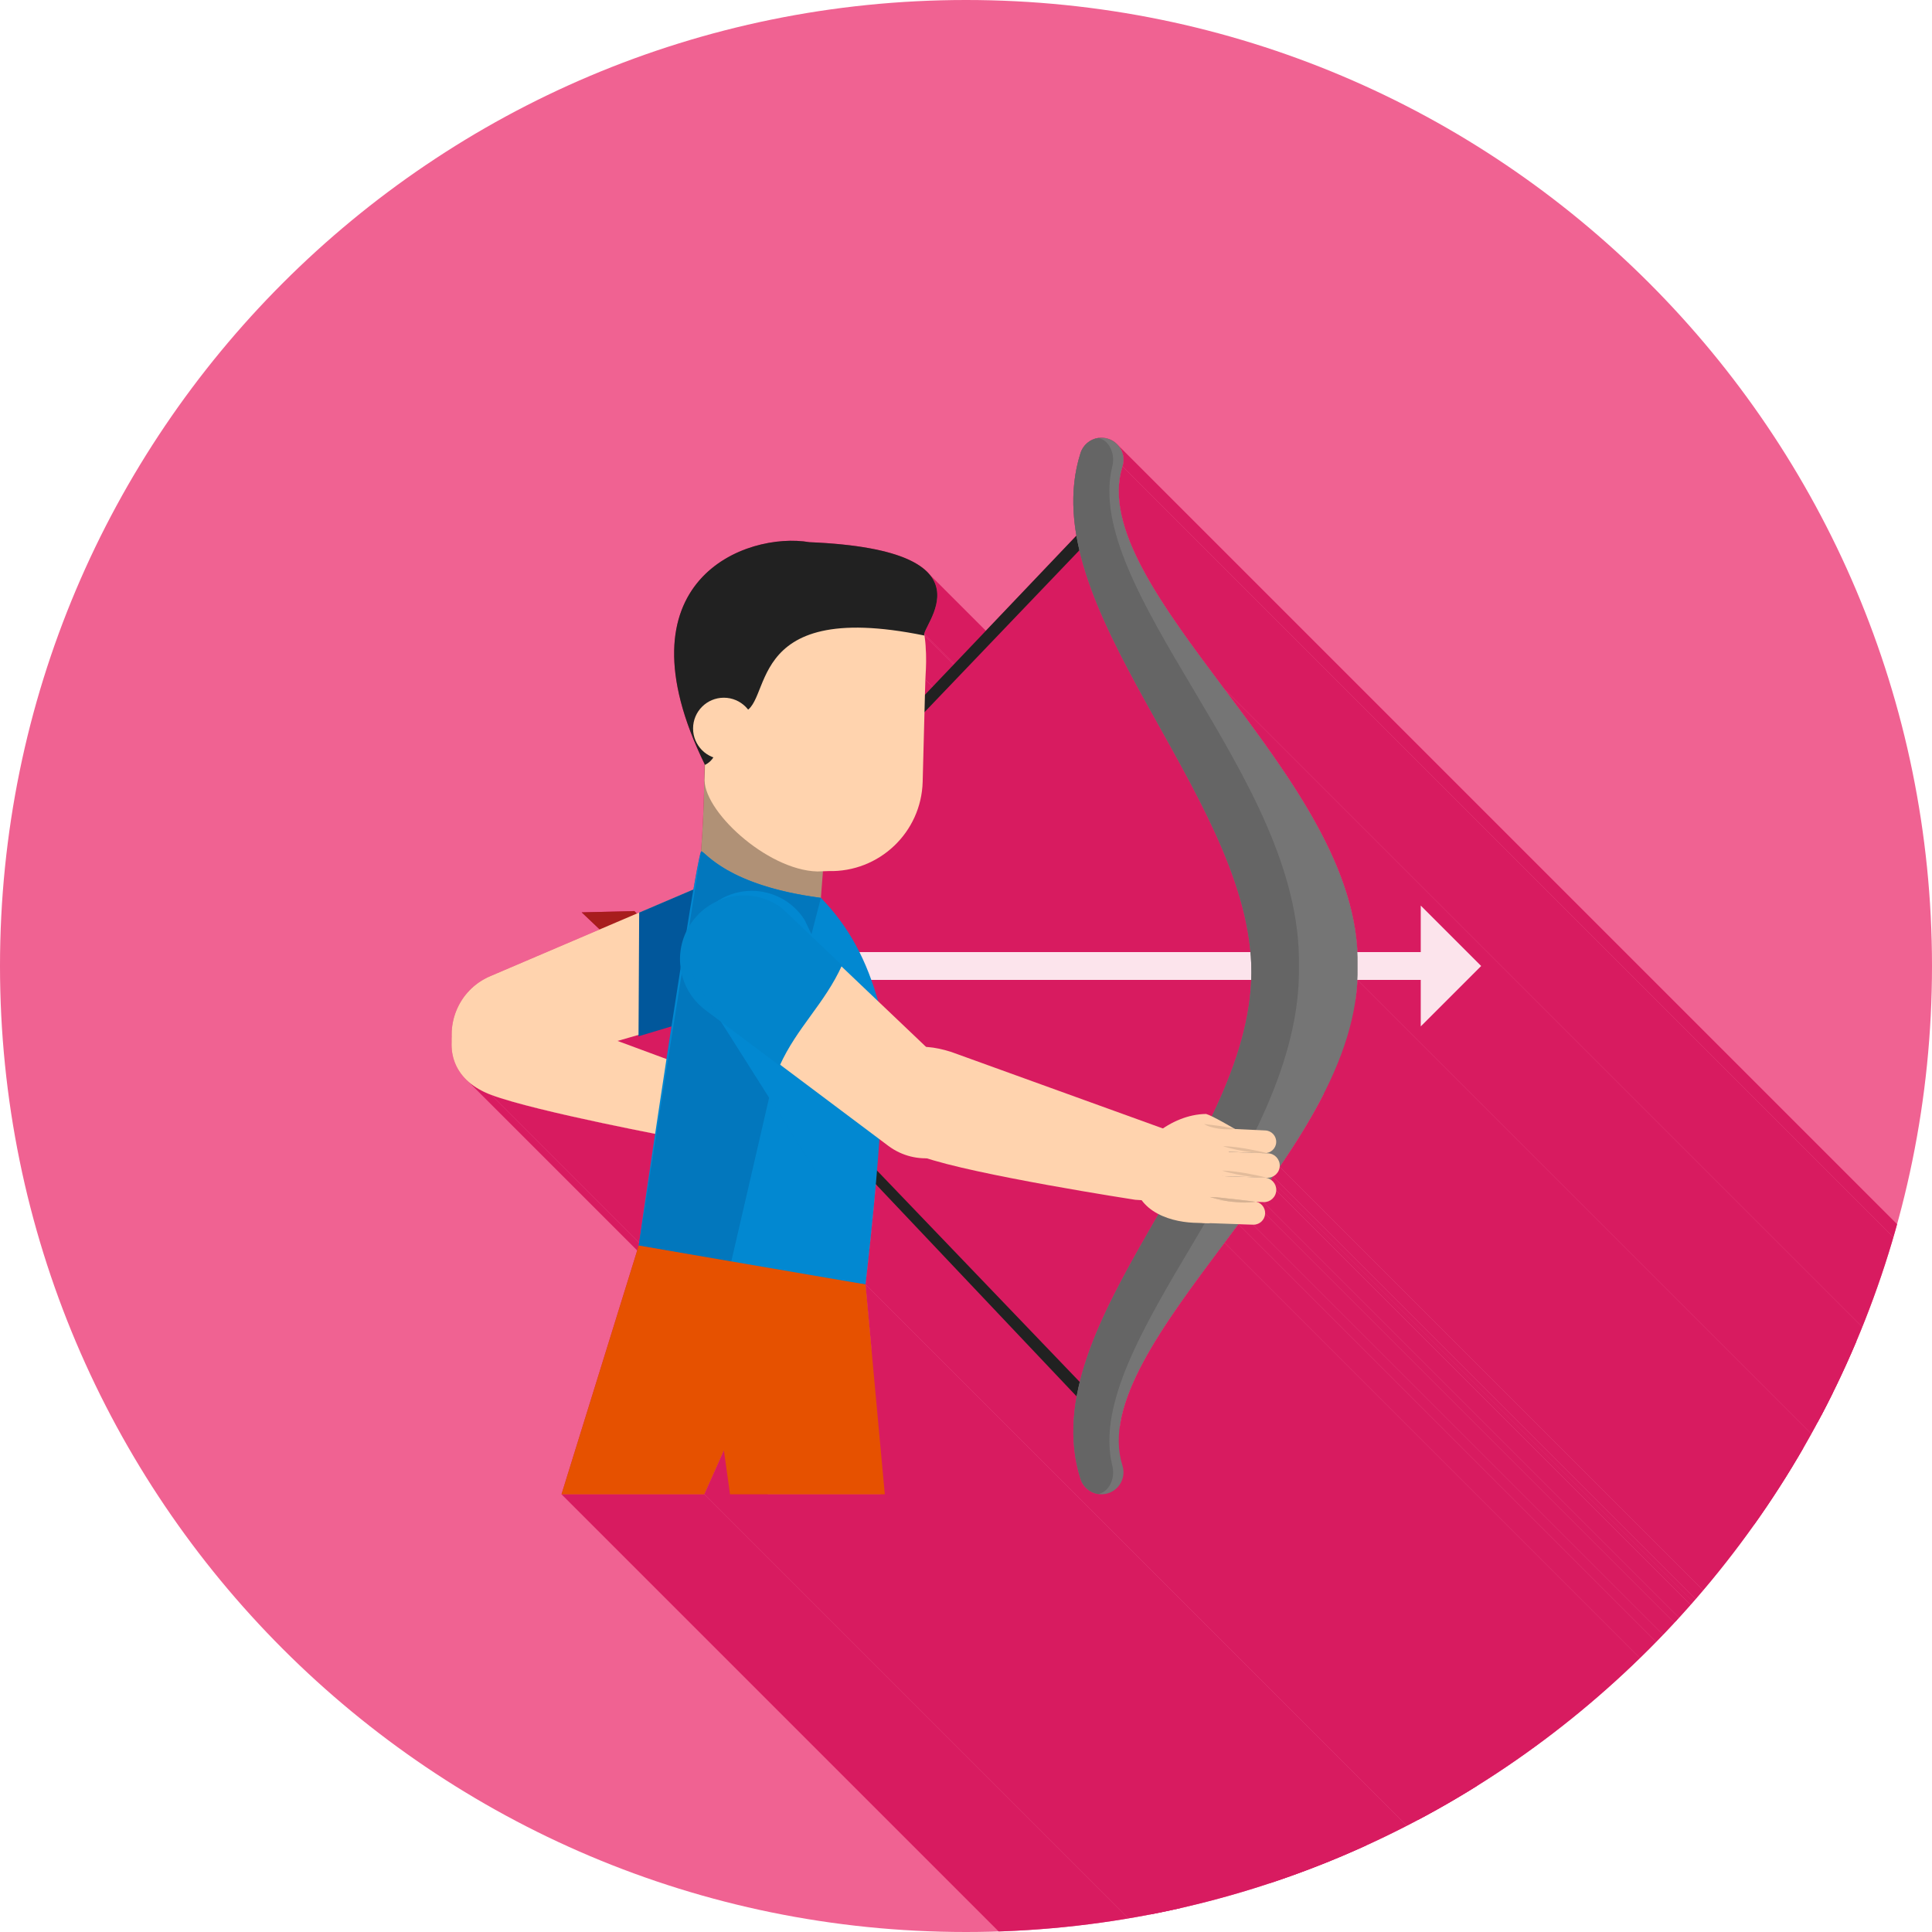 <?xml version="1.0" encoding="UTF-8"?>
<!DOCTYPE svg PUBLIC "-//W3C//DTD SVG 1.1//EN" "http://www.w3.org/Graphics/SVG/1.1/DTD/svg11.dtd">
<!-- Creator: CorelDRAW -->
<svg xmlns="http://www.w3.org/2000/svg" xml:space="preserve" width="2048px" height="2048px" style="shape-rendering:geometricPrecision; text-rendering:geometricPrecision; image-rendering:optimizeQuality; fill-rule:evenodd; clip-rule:evenodd"
viewBox="0 0 2048 2048"
 xmlns:xlink="http://www.w3.org/1999/xlink">
 <defs>
  <style type="text/css">
   <![CDATA[
    .fil2 {fill:none}
    .fil24 {fill:#005187}
    .fil23 {fill:#00558E}
    .fil12 {fill:#01579B}
    .fil21 {fill:#0277BD}
    .fil22 {fill:#0284CB}
    .fil19 {fill:#0288D1}
    .fil3 {fill:#212121}
    .fil8 {fill:#B09176}
    .fil26 {fill:#B5D7D9}
    .fil11 {fill:#BF9E83}
    .fil10 {fill:#BFE3E6}
    .fil13 {fill:#C3E8EA}
    .fil28 {fill:#CCA98B}
    .fil25 {fill:#D7B293}
    .fil1 {fill:#D81B60}
    .fil17 {fill:#DCB696}
    .fil15 {fill:#E3BC9B}
    .fil27 {fill:#E5BD9C}
    .fil29 {fill:#E65100}
    .fil20 {fill:#EAC2A0}
    .fil0 {fill:#F06292}
    .fil16 {fill:#F7CCA9}
    .fil18 {fill:#F7D5B8}
    .fil9 {fill:#FFD3AE}
    .fil14 {fill:#FFDCBE}
    .fil7 {fill:#656565;fill-rule:nonzero}
    .fil6 {fill:#757575;fill-rule:nonzero}
    .fil5 {fill:#A81D1D;fill-rule:nonzero}
    .fil4 {fill:#FCE4EC;fill-rule:nonzero}
   ]]>
  </style>
   <clipPath id="id0">
    <path d="M1024 0c565.539,0 1024,458.461 1024,1024 0,565.539 -458.461,1024 -1024,1024 -565.539,0 -1024,-458.461 -1024,-1024 0,-565.539 458.461,-1024 1024,-1024z"/>
   </clipPath>
 </defs>
 <g id="Layer_x0020_1">
  <path class="fil0" d="M1024 0c565.539,0 1024,458.461 1024,1024 0,565.539 -458.461,1024 -1024,1024 -565.539,0 -1024,-458.461 -1024,-1024 0,-565.539 458.461,-1024 1024,-1024z"/>
  <g style="clip-path:url(#id0)">
   <g id="_478230544">
    <g>
     <polygon id="_3872038481" class="fil1" points="743.043,903.015 1878.92,2038.9 1878.93,2038.89 1878.93,2038.88 1878.93,2038.88 1878.93,2038.87 1878.94,2038.86 1878.94,2038.86 1878.94,2038.85 1878.94,2038.84 743.058,902.962 743.057,902.969 743.057,902.975 743.056,902.982 743.053,902.988 743.052,902.995 743.05,903.002 743.046,903.008 "/>
     <polygon id="_387192328" class="fil1" points="1298.05,730.687 2433.93,1866.57 2440.17,1874.9 2446.41,1883.25 2452.64,1891.64 2458.86,1900.04 2465.05,1908.48 2471.19,1916.94 2477.28,1925.43 2483.3,1933.94 2489.24,1942.48 2495.09,1951.04 2500.84,1959.63 2506.46,1968.24 2511.96,1976.87 2517.31,1985.53 2522.5,1994.21 2527.53,2002.92 2532.38,2011.65 2537.03,2020.4 2541.48,2029.17 2545.71,2037.97 2549.7,2046.78 2553.46,2055.62 2556.95,2064.48 2560.18,2073.36 2563.13,2082.26 2565.78,2091.19 2568.12,2100.13 2570.15,2109.09 2571.84,2118.07 2573.19,2127.07 2574.19,2136.09 2574.81,2145.13 1438.93,1009.25 1438.3,1000.21 1437.31,991.191 1435.96,982.19 1434.27,973.208 1432.24,964.246 1429.9,955.303 1427.25,946.381 1424.3,937.479 1421.07,928.599 1417.58,919.738 1413.82,910.9 1409.83,902.083 1405.6,893.287 1401.15,884.514 1396.5,875.763 1391.65,867.035 1386.62,858.33 1381.43,849.648 1376.08,840.989 1370.58,832.354 1364.95,823.743 1359.21,815.156 1353.36,806.594 1347.42,798.057 1341.4,789.545 1335.31,781.059 1329.16,772.597 1322.98,764.162 1316.76,755.754 1310.53,747.371 1304.29,739.015 "/>
     <polygon id="_387192976" class="fil1" points="1570.1,1023.99 2705.98,2159.88 2696.4,2169.45 1560.52,1033.57 "/>
     <polygon id="_387185536" class="fil1" points="1506.05,1038.74 2641.93,2174.62 2574.81,2174.62 1438.93,1038.74 "/>
     <polygon id="_387189184" class="fil1" points="1560.52,1033.57 2696.4,2169.45 2641.93,2223.92 1506.05,1088.03 "/>
     <polygon id="_387205312" class="fil1" points="985.451,609.044 2121.33,1744.93 2124.2,1748.84 2126.37,1752.81 2127.92,1756.83 2128.89,1760.87 2129.35,1764.9 2129.36,1768.9 2128.98,1772.85 2128.26,1776.73 2127.27,1780.51 2126.08,1784.17 2124.72,1787.68 2123.28,1791.02 2121.8,1794.18 2120.35,1797.11 2118.99,1799.81 2117.78,1802.25 2116.77,1804.41 2116.03,1806.26 2115.61,1807.77 979.733,671.889 980.147,670.374 980.889,668.527 981.896,666.373 983.11,663.932 984.473,661.232 985.922,658.294 987.399,655.14 988.843,651.795 990.194,648.283 991.393,644.626 992.381,640.847 993.096,636.97 993.479,633.018 993.47,629.015 993.009,624.984 992.037,620.949 990.493,616.93 988.318,612.955 "/>
     <polygon id="_387199720" class="fil1" points="1356.52,1236.81 2492.4,2372.69 2492.12,2374.36 2491.64,2375.95 2490.97,2377.44 2490.12,2378.83 2489.11,2380.09 2487.96,2381.21 2486.68,2382.18 2485.28,2382.99 1349.4,1247.11 1350.8,1246.3 1352.08,1245.33 1353.23,1244.2 1354.24,1242.94 1355.09,1241.56 1355.76,1240.07 1356.24,1238.48 "/>
     <polygon id="_387201832" class="fil1" points="1349.4,1247.11 2485.28,2382.99 2484.99,2383.41 2484.69,2383.83 2484.4,2384.25 2484.11,2384.67 2483.81,2385.09 2483.52,2385.51 2483.22,2385.93 2482.93,2386.35 1347.05,1250.47 1347.34,1250.05 1347.64,1249.63 1347.93,1249.21 1348.23,1248.79 1348.52,1248.37 1348.81,1247.95 1349.11,1247.53 "/>
     <polygon id="_387203536" class="fil1" points="1349.54,1252.62 2485.42,2388.5 2486.44,2389.79 2487.29,2391.21 2487.96,2392.73 2488.43,2394.35 2488.69,2396.04 2488.72,2397.79 1352.84,1261.91 1352.81,1260.16 1352.55,1258.46 1352.08,1256.85 1351.41,1255.33 1350.56,1253.91 "/>
     <polygon id="_387208144" class="fil1" points="1352.84,1261.91 2488.72,2397.79 2488.59,2399.11 2488.33,2400.39 2487.96,2401.61 2487.46,2402.78 2486.86,2403.88 2486.16,2404.92 2485.37,2405.88 2484.49,2406.76 2483.53,2407.55 2482.5,2408.25 2481.4,2408.84 2480.24,2409.33 2479.03,2409.71 2477.77,2409.97 2476.48,2410.11 2475.15,2410.11 1339.27,1274.22 1340.6,1274.22 1341.89,1274.09 1343.15,1273.83 1344.36,1273.45 1345.52,1272.96 1346.62,1272.36 1347.65,1271.67 1348.61,1270.88 1349.49,1270 1350.28,1269.04 1350.98,1268 1351.58,1266.9 1352.08,1265.73 1352.45,1264.5 1352.71,1263.23 "/>
     <polygon id="_387197776" class="fil1" points="1339.27,1274.22 2475.15,2410.11 2467.91,2409.85 1332.03,1273.97 "/>
     <polygon id="_387198232" class="fil1" points="1337.35,1277.03 2473.24,2412.91 2474.58,2414.46 2475.65,2416.2 2476.42,2418.12 2476.86,2420.18 2476.94,2422.34 1341.06,1286.46 1340.98,1284.3 1340.54,1282.24 1339.77,1280.32 1338.69,1278.57 "/>
     <polygon id="_387189520" class="fil1" points="1341.06,1286.46 2476.94,2422.34 2476.58,2424.81 2475.74,2427.09 2474.51,2429.13 2472.91,2430.88 2471.02,2432.3 2468.87,2433.33 2466.52,2433.94 2464.02,2434.07 1328.14,1298.19 1330.64,1298.06 1332.99,1297.45 1335.14,1296.42 1337.03,1295 1338.63,1293.25 1339.86,1291.21 1340.69,1288.93 "/>
     <polygon id="_387186640" class="fil1" points="1328.14,1298.19 2464.02,2434.07 2448.62,2433.53 1312.74,1297.65 "/>
     <polygon id="_387195592" class="fil1" points="1312.74,1297.65 2448.62,2433.53 2447.7,2434.77 2446.78,2436 2445.87,2437.23 2444.95,2438.46 2444.03,2439.69 2443.11,2440.92 2442.19,2442.15 2441.27,2443.38 2440.36,2444.61 2439.44,2445.83 2438.52,2447.06 2437.6,2448.29 2436.68,2449.51 2435.77,2450.74 2434.85,2451.96 2433.93,2453.19 1298.05,1317.31 1298.97,1316.08 1299.89,1314.86 1300.8,1313.63 1301.72,1312.41 1302.64,1311.18 1303.56,1309.95 1304.47,1308.73 1305.39,1307.5 1306.31,1306.27 1307.23,1305.04 1308.15,1303.81 1309.07,1302.58 1309.98,1301.35 1310.9,1300.12 1311.82,1298.88 "/>
     <polygon id="_387203368" class="fil1" points="928.423,1255.39 2064.3,2391.27 2063.84,2396.38 2063.38,2401.44 2062.92,2406.43 2062.45,2411.35 2061.99,2416.2 2061.52,2420.96 2061.06,2425.64 2060.61,2430.23 2060.15,2434.72 2059.71,2439.1 2059.27,2443.37 2058.84,2447.53 2058.41,2451.56 2058,2455.47 2057.59,2459.24 2057.2,2462.88 2056.82,2466.37 2056.46,2469.71 2056.1,2472.89 2055.77,2475.92 2055.45,2478.77 2055.15,2481.45 2054.87,2483.95 2054.61,2486.27 2054.37,2488.39 2054.15,2490.32 2053.95,2492.05 2053.78,2493.57 2053.63,2494.87 2053.51,2495.95 2053.42,2496.81 2053.35,2497.44 917.469,1361.55 917.535,1360.93 917.629,1360.07 917.75,1358.99 917.898,1357.68 918.069,1356.17 918.265,1354.44 918.485,1352.51 918.726,1350.39 918.987,1348.07 919.269,1345.57 919.569,1342.89 919.888,1340.03 920.224,1337.01 920.574,1333.83 920.939,1330.49 921.32,1327 921.712,1323.36 922.116,1319.59 922.53,1315.68 922.954,1311.64 923.387,1307.49 923.827,1303.22 924.274,1298.83 924.726,1294.35 925.183,1289.76 925.644,1285.08 926.107,1280.32 926.571,1275.47 927.036,1270.55 927.5,1265.56 927.963,1260.5 "/>
     <polygon id="_387205360" class="fil1" points="1189.86,1553.65 2325.75,2689.53 2326.35,2691.84 2326.71,2694.16 2326.83,2696.46 2326.73,2698.74 2326.41,2700.98 2325.87,2703.16 2325.13,2705.28 2324.19,2707.31 2323.07,2709.25 2321.76,2711.07 2320.28,2712.76 2318.63,2714.31 2316.82,2715.7 2314.86,2716.92 2312.76,2717.96 2310.52,2718.79 1174.64,1582.91 1176.88,1582.07 1178.98,1581.04 1180.94,1579.82 1182.75,1578.43 1184.4,1576.88 1185.88,1575.18 1187.19,1573.36 1188.31,1571.43 1189.25,1569.4 1189.99,1567.28 1190.52,1565.1 1190.85,1562.86 1190.95,1560.58 1190.83,1558.27 1190.47,1555.96 "/>
     <polygon id="_387192400" class="fil1" points="1174.64,1582.91 2310.52,2718.79 2309.21,2719.16 2307.89,2719.46 2306.57,2719.67 2305.26,2719.81 2303.95,2719.87 2302.64,2719.86 2301.35,2719.77 2300.06,2719.62 1164.18,1583.74 1165.46,1583.89 1166.76,1583.98 1168.06,1583.99 1169.38,1583.93 1170.69,1583.79 1172.01,1583.57 1173.33,1583.28 "/>
     <polygon id="_387196072" class="fil1" points="1164.18,1583.74 2300.06,2719.62 2298.48,2719.32 2296.92,2718.92 2295.4,2718.42 2293.92,2717.81 2292.48,2717.1 2291.1,2716.29 2289.77,2715.4 2288.5,2714.41 2287.31,2713.33 1151.43,1577.45 1152.62,1578.52 1153.89,1579.51 1155.21,1580.41 1156.6,1581.22 1158.04,1581.92 1159.52,1582.53 1161.04,1583.04 1162.6,1583.44 "/>
     <polygon id="_387215080" class="fil1" points="672.46,965.767 1808.34,2101.65 1810.99,2104.29 675.104,968.411 "/>
     <polygon id="_387196312" class="fil1" points="694.48,1201.9 1830.36,2337.78 1826,2336.92 1821.38,2336.01 1816.51,2335.04 1811.42,2334.02 1806.13,2332.95 1800.65,2331.83 1795,2330.68 1789.21,2329.48 1783.29,2328.25 1777.26,2326.98 1771.14,2325.68 1764.95,2324.36 1758.72,2323.01 1752.45,2321.63 1746.17,2320.24 1739.9,2318.83 1733.66,2317.41 1727.46,2315.98 1721.33,2314.53 1715.29,2313.09 1709.35,2311.64 1703.53,2310.2 1697.86,2308.76 1692.36,2307.32 1687.03,2305.9 1681.91,2304.49 1677.01,2303.09 1672.35,2301.72 1667.95,2300.36 1663.82,2299.03 1660,2297.73 1656.5,2296.46 520.616,1160.57 524.12,1161.85 527.944,1163.15 532.065,1164.48 536.465,1165.83 541.127,1167.21 546.029,1168.61 551.151,1170.02 556.476,1171.44 561.983,1172.87 567.654,1174.32 573.468,1175.76 579.407,1177.21 585.45,1178.65 591.58,1180.09 597.776,1181.53 604.019,1182.95 610.289,1184.36 616.568,1185.75 622.835,1187.12 629.072,1188.47 635.259,1189.8 641.377,1191.1 647.405,1192.37 653.326,1193.6 659.119,1194.8 664.766,1195.95 670.248,1197.07 675.543,1198.14 680.633,1199.16 685.498,1200.12 690.121,1201.04 "/>
     <polygon id="_387209008" class="fil1" points="767.332,1537.33 1903.21,2673.22 1882.41,2719.88 746.525,1584 "/>
     <polygon id="_387190624" class="fil1" points="520.616,1160.57 1656.5,2296.46 1653.6,2295.31 1650.81,2294.11 1648.13,2292.85 1645.56,2291.53 1643.1,2290.16 1640.75,2288.73 1638.5,2287.25 1636.36,2285.72 1634.33,2284.14 1632.4,2282.5 496.518,1146.62 498.448,1148.25 500.482,1149.84 502.621,1151.37 504.867,1152.85 507.219,1154.28 509.68,1155.65 512.249,1156.97 514.928,1158.23 517.717,1159.43 "/>
     <polygon id="_387190984" class="fil1" points="746.525,1584 1882.41,2719.88 1731.1,2719.88 595.222,1584 "/>
     <polygon id="_387199432" class="fil1" points="917.469,1361.55 2053.35,2497.44 2073.81,2719.88 937.933,1584 "/>
     <polygon id="_387200344" class="fil1" points="937.933,1584 2073.81,2719.88 1909.75,2719.88 773.869,1584 "/>
     <polygon id="_387194968" class="fil1" points="1298.05,1317.31 2433.93,2453.19 2427.74,2461.47 2421.58,2469.71 2415.48,2477.92 2409.44,2486.1 2403.48,2494.23 2397.61,2502.32 2391.85,2510.37 2386.22,2518.37 2380.73,2526.32 2375.39,2534.22 2370.21,2542.06 2365.22,2549.84 2360.42,2557.57 2355.83,2565.23 2351.47,2572.82 2347.34,2580.35 2343.48,2587.81 2339.87,2595.2 2336.56,2602.51 2333.54,2609.74 2330.83,2616.89 2328.44,2623.96 2326.4,2630.94 2324.71,2637.84 2323.4,2644.64 2322.46,2651.36 2321.93,2657.97 2321.81,2664.49 2322.12,2670.91 2322.86,2677.22 2324.07,2683.43 2325.75,2689.53 1189.86,1553.65 1188.19,1547.55 1186.98,1541.34 1186.24,1535.03 1185.93,1528.61 1186.05,1522.09 1186.58,1515.47 1187.52,1508.76 1188.83,1501.96 1190.52,1495.06 1192.56,1488.08 1194.94,1481.01 1197.65,1473.86 1200.67,1466.62 1203.99,1459.31 1207.59,1451.93 1211.46,1444.47 1215.59,1436.94 1219.95,1429.35 1224.54,1421.68 1229.33,1413.96 1234.33,1406.18 1239.5,1398.33 1244.85,1390.44 1250.34,1382.49 1255.97,1374.49 1261.73,1366.44 1267.6,1358.35 1273.56,1350.21 1279.6,1342.04 1285.7,1333.83 1291.86,1325.58 "/>
     <polygon id="_387193528" class="fil1" points="979.733,671.889 2115.61,1807.77 2115.65,1808 2115.69,1808.23 2115.72,1808.45 2115.76,1808.68 2115.79,1808.91 2115.83,1809.14 2115.86,1809.37 2115.89,1809.6 980.013,673.72 979.98,673.489 979.946,673.258 979.912,673.028 979.876,672.799 979.842,672.571 979.805,672.343 979.77,672.116 "/>
     <polygon id="_387185224" class="fil1" points="980.013,673.72 2115.89,1809.6 2116.06,1810.78 2116.22,1811.96 2116.37,1813.17 2116.51,1814.4 2116.64,1815.64 2116.76,1816.9 2116.88,1818.18 2116.98,1819.47 2117.08,1820.79 2117.17,1822.12 2117.25,1823.47 2117.32,1824.84 2117.38,1826.23 2117.43,1827.63 2117.47,1829.06 2117.51,1830.5 2117.53,1831.97 2117.55,1833.45 2117.55,1834.95 2117.55,1836.48 2117.54,1838.02 2117.52,1839.58 2117.48,1841.16 2117.44,1842.76 2117.39,1844.38 2117.33,1846.03 2117.26,1847.69 2117.18,1849.37 2117.09,1851.08 2117,1852.8 2116.89,1854.55 2116.77,1856.31 980.886,720.432 981.005,718.665 981.114,716.919 981.213,715.195 981.302,713.49 981.381,711.807 981.451,710.145 981.511,708.503 981.562,706.881 981.603,705.279 981.634,703.698 981.656,702.136 981.668,700.594 981.672,699.071 981.666,697.569 981.649,696.086 981.624,694.622 981.591,693.178 981.548,691.752 981.496,690.345 981.434,688.956 981.365,687.588 981.285,686.236 981.197,684.904 981.1,683.591 980.995,682.294 980.88,681.016 980.757,679.757 980.625,678.514 980.486,677.289 980.337,676.082 980.179,674.893 "/>
     <polygon id="_387202528" class="fil1" points="980.886,720.432 2116.77,1856.31 2116.35,1872.37 980.468,736.49 "/>
     <polygon id="_387185896" class="fil1" points="1438.93,1038.74 2574.81,2174.62 2574.41,2180.97 2573.83,2187.31 2573.07,2193.63 2572.13,2199.95 2571.02,2206.26 2569.75,2212.56 2568.31,2218.85 2566.72,2225.13 2564.97,2231.41 2563.07,2237.67 2561.03,2243.92 2558.85,2250.16 2556.53,2256.39 2554.08,2262.61 2551.5,2268.82 2548.8,2275.02 2545.98,2281.21 2543.05,2287.38 2540,2293.55 2536.85,2299.71 2533.6,2305.85 2530.25,2311.98 2526.81,2318.11 2523.28,2324.22 2519.67,2330.32 2515.98,2336.41 2512.21,2342.48 2508.37,2348.55 2504.47,2354.6 2500.5,2360.64 2496.48,2366.67 2492.4,2372.69 1356.52,1236.81 1360.59,1230.79 1364.62,1224.76 1368.59,1218.72 1372.49,1212.66 1376.33,1206.6 1380.1,1200.52 1383.79,1194.43 1387.4,1188.34 1390.93,1182.22 1394.37,1176.1 1397.72,1169.97 1400.97,1163.82 1404.12,1157.67 1407.17,1151.5 1410.1,1145.32 1412.92,1139.14 1415.62,1132.94 1418.2,1126.73 1420.65,1120.51 1422.97,1114.28 1425.15,1108.04 1427.19,1101.79 1429.09,1095.52 1430.84,1089.25 1432.43,1082.97 1433.87,1076.68 1435.14,1070.38 1436.25,1064.07 1437.19,1057.75 1437.95,1051.42 1438.53,1045.09 "/>
     <polygon id="_387203272" class="fil1" points="1184.4,471.116 2320.28,1607 2321.76,1608.69 2323.07,1610.51 2324.19,1612.44 2325.13,1614.48 2325.87,1616.59 2326.41,1618.78 2326.73,1621.02 2326.83,1623.3 2326.71,1625.6 2326.35,1627.92 2325.75,1630.23 1189.86,494.344 1190.47,492.033 1190.83,489.72 1190.95,487.415 1190.85,485.136 1190.52,482.896 1189.99,480.711 1189.25,478.595 1188.31,476.562 1187.19,474.629 1185.88,472.809 "/>
     <polygon id="_387205672" class="fil1" points="1189.86,494.344 2325.75,1630.23 2324.07,1636.33 2322.86,1642.54 2322.12,1648.85 2321.81,1655.27 2321.93,1661.79 2322.46,1668.4 2323.4,1675.11 2324.71,1681.92 2326.4,1688.81 2328.44,1695.8 2330.83,1702.87 2333.54,1710.02 2336.56,1717.25 2339.87,1724.56 2343.48,1731.95 2347.34,1739.4 2351.47,1746.93 2355.83,1754.53 2360.42,1762.19 2365.22,1769.92 2370.21,1777.7 2375.39,1785.54 2380.73,1793.44 2386.22,1801.39 2391.85,1809.39 2397.61,1817.43 2403.48,1825.53 2409.44,1833.66 2415.48,1841.83 2421.58,1850.05 2427.74,1858.29 2433.93,1866.57 1298.05,730.687 1291.86,722.409 1285.7,714.164 1279.6,705.951 1273.56,697.778 1267.6,689.644 1261.73,681.552 1255.97,673.505 1250.34,665.506 1244.85,657.557 1239.5,649.66 1234.33,641.817 1229.33,634.034 1224.54,626.31 1219.95,618.648 1215.59,611.052 1211.46,603.523 1207.59,596.065 1203.99,588.68 1200.67,581.369 1197.65,574.137 1194.94,566.984 1192.56,559.915 1190.52,552.932 1188.83,546.036 1187.52,539.232 1186.58,532.519 1186.05,525.903 1185.93,519.384 1186.24,512.967 1186.98,506.653 1188.19,500.444 "/>
    </g>
    <path id="_478223224" class="fil1" d="M743.043 903.015c0.012,-0.018 0.013,-0.035 0.015,-0.053 -0.006,0.017 -0.011,0.035 -0.015,0.053zm555.011 -172.328c66.384,88.693 136.252,182.047 140.873,278.563l67.127 0 0 -49.296 54.467 54.463 9.576 9.576 -9.576 9.576 -54.467 54.463 0 -49.296 -67.126 0c-3.243,67.754 -38.639,133.949 -82.412,198.067 -0.454,4.558 -3.246,8.376 -7.117,10.306 -0.781,1.119 -1.564,2.237 -2.349,3.354 3.683,2.441 6.024,6.704 5.792,11.441 -0.343,7.148 -6.42,12.664 -13.571,12.318l-7.244 -0.257c5.445,1.502 9.324,6.617 9.037,12.492 -0.327,6.802 -6.116,12.057 -12.921,11.728l-15.404 -0.537c-4.896,6.576 -9.8,13.128 -14.685,19.655 -66.213,88.463 -128.633,171.86 -108.189,236.343 3.875,12.282 -2.94,25.382 -15.222,29.257 -3.497,1.104 -7.062,1.341 -10.46,0.83 -8.535,-1.28 -16.026,-7.267 -18.797,-16.051 -9.044,-28.527 -9.507,-57.693 -4.091,-87.397l-212.871 -224.901c-4.889,54.834 -10.403,100.737 -10.954,106.167l20.464 222.445 -164.064 0 -6.537 -46.667 -20.808 46.667 -151.303 0 81.855 -263.677c2.306,-16.654 9.046,-62.693 17.404,-118.427 -45.028,-8.83 -138.248,-27.925 -173.864,-41.323 -31.525,-11.854 -43.975,-34.215 -41.672,-59.241 -1.956,-27.549 13.349,-54.525 39.992,-66.223 0.224,-0.1 0.449,-0.197 0.676,-0.294l116.074 -49.571 -19.09 -18.112 55.864 -1.365 2.644 2.644 2.452 -1.049 57.508 -24.558c3.959,-22.944 6.84,-37.747 7.978,-39.79 0.004,-0.019 0.008,-0.037 0.015,-0.053 -0.002,-0.006 -0.001,-0.011 0.001,-0.015 1.858,-23.118 3.419,-53.819 3.731,-93.219 -1.721,-3.527 -3.371,-7.019 -4.935,-10.454 -0.027,-0.046 -0.05,-0.094 -0.067,-0.145 -0.011,-0.012 -0.017,-0.025 -0.022,-0.039 -84.971,-186.197 50.633,-235.564 116.244,-224.354 192.649,8.014 124.182,82.835 121.723,97.154 0.098,0.602 0.191,1.213 0.28,1.831 1.813,12.415 2.193,27.754 0.873,46.712l-0.418 16.058 160.386 -168.488 0.27 0.254c-5.277,-30.164 -4.739,-59.559 4.261,-87.948 2.771,-8.784 10.263,-14.771 18.797,-16.052 3.398,-0.509 6.963,-0.273 10.46,0.831 12.282,3.875 19.097,16.975 15.222,29.257 -20.444,64.484 41.976,147.88 108.189,236.343z"/>
   </g>
  </g>
  <path class="fil2" d="M1024 0c565.539,0 1024,458.461 1024,1024 0,565.539 -458.461,1024 -1024,1024 -565.539,0 -1024,-458.461 -1024,-1024 0,-565.539 458.461,-1024 1024,-1024z"/>
  <polygon class="fil3" points="1150.33,576.919 1140.85,568.002 708.102,1022.61 1142.35,1481.4 1151.77,1472.44 722.141,1024.43 "/>
  <polygon class="fil4" points="687.57,1009.25 1531.97,1009.25 1531.97,1038.74 687.57,1038.74 "/>
  <polygon class="fil5" points="672.46,965.767 731.273,1024.58 673.628,1082.22 616.596,1082 677.138,1024.58 616.596,967.132 "/>
  <polygon class="fil4" points="1506.05,959.955 1560.52,1014.42 1570.1,1023.99 1560.52,1033.57 1506.05,1088.03 "/>
  <path class="fil6" d="M1189.86 1553.65c3.875,12.282 -2.94,25.382 -15.222,29.257 -12.281,3.876 -25.382,-2.939 -29.257,-15.221 -52.885,-166.81 187.651,-355.49 180.993,-545.409 -6.437,-183.664 -232.552,-379.347 -180.993,-541.969 3.875,-12.282 16.976,-19.097 29.257,-15.221 12.282,3.875 19.097,16.975 15.222,29.257 -20.444,64.484 41.976,147.88 108.189,236.343 69.76,93.202 143.366,191.551 141.063,293.309 2.303,101.758 -71.303,200.108 -141.063,293.309 -66.213,88.463 -128.633,171.86 -108.189,236.343z"/>
  <path class="fil7" d="M1164.18 1583.74c-8.535,-1.28 -16.026,-7.267 -18.797,-16.051 -52.885,-166.81 187.651,-355.49 180.993,-545.409 -6.437,-183.664 -232.552,-379.347 -180.993,-541.969 2.771,-8.784 10.263,-14.771 18.797,-16.05 0.951,0.178 1.9,0.454 2.846,0.829 9.748,3.875 15.156,16.975 12.08,29.257 -16.225,64.484 33.314,147.88 85.863,236.343 55.363,93.202 113.78,191.551 111.952,293.309 1.828,101.758 -56.589,200.108 -111.952,293.309 -52.548,88.463 -102.087,171.86 -85.863,236.343 3.076,12.282 -2.333,25.382 -12.08,29.257 -0.946,0.376 -1.896,0.651 -2.846,0.83z"/>
  <path class="fil8" d="M735.645 960.603c-3.396,34.994 33.276,43.051 74.197,47.026 40.934,3.978 50.874,44.647 54.272,9.66 0,0 11.588,-107.391 14.516,-211.028 0.993,-35.142 -2.152,-59.255 -43.072,-63.229 -40.931,-3.976 -88.709,16.977 -88.709,52.133 0,119.053 -11.202,165.439 -11.203,165.438z"/>
  <path class="fil9" d="M746.983 823.988c-3.618,33.968 65.674,98.405 119.394,99.801l11.895 -0.419c53.719,1.395 98.405,-41.02 99.799,-94.742l2.816 -108.196c7.589,-108.989 -41.013,-98.404 -94.735,-99.802l-36.56 0.424c-53.714,-1.402 -98.394,41.014 -99.8,94.74l-2.809 108.195z"/>
  <path class="fil3" d="M747.328 810.827c-96.176,-195.866 43.713,-247.533 110.682,-236.092 203.587,8.469 115.566,91.547 122.003,98.985 -197.877,-40.541 -158.325,78.745 -194.92,81.713 -36.607,2.969 -12.224,42.528 -37.766,55.394z"/>
  <path class="fil9" d="M734.685 772.208c0,18.012 14.592,32.608 32.599,32.608 18.007,0 32.608,-14.596 32.608,-32.608 -0.001,-18.006 -14.6,-32.601 -32.608,-32.601 -18.006,-0.001 -32.599,14.596 -32.599,32.601z"/>
  <path class="fil10" d="M746.79 809.728l0 0c-1.721,-3.527 -3.371,-7.019 -4.935,-10.454 1.564,3.437 3.211,6.924 4.935,10.454l0 0zm-5.002 -10.599c-0.004,-0.009 -0.013,-0.031 -0.019,-0.04 0.006,0.012 0.013,0.028 0.019,0.04z"/>
  <path class="fil11" d="M746.921 824.646c0,-0.004 0.001,-0.006 0.001,-0.013 -0.001,0.004 0,0.011 0,0.014l-0.001 -0.001zm0.017 -0.201c0,-0.013 0,-0.019 0.004,-0.032 -0.004,0.012 -0.004,0.019 -0.004,0.032zm0.006 -0.084c0.002,-0.012 0.004,-0.025 0.004,-0.038 -0.001,0.013 0,0.026 -0.002,0.039l-0.001 -0.001zm0.009 -0.081c0,-0.027 0.004,-0.054 0.007,-0.077 -0.004,0.021 -0.007,0.051 -0.007,0.077zm0.009 -0.116c0.004,-0.019 0.004,-0.035 0.007,-0.054 -0.004,0.015 -0.004,0.035 -0.006,0.054l-0.001 0zm0.009 -0.09c0.004,-0.028 0.007,-0.057 0.011,-0.085 -0.004,0.027 -0.006,0.057 -0.011,0.086l0 -0.001zm0.352 -13.254l0 0c-0.18,-0.365 -0.354,-0.722 -0.534,-1.093l0 0c0.176,0.364 0.356,0.729 0.534,1.093z"/>
  <path class="fil9" d="M519.612 1034.82c-34.114,14.545 -49.984,53.981 -35.439,88.096 14.538,34.11 49.675,20.001 83.796,5.459l228.467 -65.756c34.109,-14.539 49.975,-53.983 35.431,-88.095 -14.542,-34.111 -53.988,-49.975 -88.089,-35.437l-224.165 95.732z"/>
  <path class="fil12" d="M677.556 967.363l66.221 -28.279c34.101,-14.539 73.547,1.325 88.089,35.437 14.544,34.111 -1.322,73.557 -35.43,88.096l-119.576 35.876 0.696 -131.13z"/>
  <path class="fil9" d="M719.538 1206.72c23.484,7.85 33.767,-5.88 41.61,-29.366 7.856,-23.471 13.279,-30.43 -10.198,-38.278l-200.457 -74.191c-31.528,-10.535 -57.357,-12.03 -67.893,19.512 -10.539,31.539 -0.493,61.701 38.016,76.18 47.731,17.956 198.921,46.143 198.921,46.143z"/>
  <path class="fil13" d="M532.219 1413.24c0.004,0 0.005,0 0.007,0 -0.004,0 -0.002,0 -0.007,0l0 0zm-0.058 0c-4.756,-0.026 -9.158,-3.105 -10.636,-7.898l-0.001 0c1.479,4.792 5.881,7.873 10.638,7.898l-0.001 0zm3.366 -0.504l0 0c0.599,-0.185 1.172,-0.415 1.711,-0.683 -0.544,0.268 -1.111,0.497 -1.711,0.683l0 0zm1.74 -0.7c0.006,-0.002 0.015,-0.005 0.022,-0.008 -0.007,0.004 -0.015,0.006 -0.022,0.009l0 -0.001zm8.151 -4.625l0 0 -2.14 -7.227c0,0 0,0 0,0.004l2.14 7.224zm-39.472 -108.632l0 0c0,0 -27.742,-151.271 -28.043,-202.267 0,-0.069 0,-0.131 0,-0.201 0,0.07 0,0.133 0,0.201 0.3,50.995 28.043,202.267 28.043,202.267l0 0zm-28.043 -202.588c0,-0.022 0,-0.051 0,-0.073 0,0.026 0,0.048 0,0.073zm41.034 -61.081c0.226,-0.099 0.45,-0.197 0.677,-0.294 -0.228,0.096 -0.454,0.195 -0.677,0.294z"/>
  <path class="fil9" d="M786.436 1146.85c-0.398,6.018 4.156,11.213 10.179,11.609l40.205 3.185c6.009,0.393 11.211,-4.169 11.613,-10.173 0.386,-6.021 -4.162,-11.219 -10.178,-11.622l-40.205 -3.181c-6.022,-0.396 -11.212,4.16 -11.614,10.181z"/>
  <path class="fil9" d="M773.043 1215.12c-0.405,6.174 4.271,11.515 10.44,11.922l41.143 3.236c6.175,0.409 11.506,-4.267 11.913,-10.433 0.411,-6.181 -4.271,-11.522 -10.446,-11.928l-41.126 -3.239c-6.177,-0.404 -11.517,4.266 -11.923,10.441z"/>
  <path class="fil9" d="M784.947 1169.49c-0.431,6.481 4.472,12.087 10.956,12.516l42.999 3.363c6.482,0.428 12.074,-4.491 12.513,-10.965 0.43,-6.488 -4.473,-12.084 -10.964,-12.522l-42.992 -3.363c-6.485,-0.426 -12.097,4.478 -12.511,10.971z"/>
  <path class="fil9" d="M781.152 1192.82c-0.431,6.483 4.478,12.092 10.964,12.515l42.985 3.364c6.482,0.428 12.092,-4.483 12.516,-10.966 0.431,-6.483 -4.47,-12.091 -10.961,-12.515l-42.992 -3.369c-6.485,-0.426 -12.089,4.481 -12.513,10.971z"/>
  <path class="fil9" d="M812.586 1139.25c0,0 -15.934,-9.925 -21.905,-11.615 -36.565,-10.402 -68.649,23.94 -70.3,48.865 -2.46,37.339 31.682,49.291 56.624,50.939l17.639 0.314 17.942 -88.502z"/>
  <path class="fil14" d="M821.182 1173.1c1.393,-3.638 -0.418,-7.702 -4.049,-9.092 -0.553,-0.21 -1.115,-0.348 -1.675,-0.412 -0.489,3.4 -1.371,6.732 -2.601,9.944 -0.43,1.121 -0.902,2.232 -1.415,3.32 0.213,0.106 0.431,0.203 0.658,0.291 3.631,1.39 7.693,-0.425 9.082,-4.05z"/>
  <path class="fil14" d="M822.664 1150.84c0.393,-1.029 0.554,-2.167 0.417,-3.338 -0.45,-3.861 -3.95,-6.62 -7.812,-6.168 -0.793,0.091 -1.545,0.314 -2.228,0.648 0.683,1.509 1.196,3.098 1.58,4.704 0.495,1.909 0.78,3.856 0.987,5.81 0.078,0.957 0.163,1.905 0.222,2.861 0.357,0.011 0.722,-0.001 1.084,-0.039 2.688,-0.317 4.843,-2.111 5.748,-4.479z"/>
  <path class="fil15" d="M808.7 1136.89c1.69,0.985 2.615,2.794 3.338,4.511 0.696,1.772 1.142,3.634 1.407,5.524 0.294,1.884 0.411,3.791 0.534,5.694 0.045,1.907 0.119,3.84 -0.051,5.704 -0.282,3.752 -1.154,7.468 -2.332,11.05 -1.172,3.586 -2.724,7.059 -4.714,10.229 -1.989,3.125 -4.409,6.116 -7.404,7.911 -1.468,0.922 -3.071,1.467 -4.636,1.391 -0.381,-0.057 -0.777,-0.058 -1.15,-0.188l-0.508 -0.139 -0.673 -0.279c-0.58,-0.28 -1.277,-0.78 -1.72,-1.356 -0.954,-1.175 -1.352,-2.859 -1.348,-4.605 0,-1.749 0.366,-3.561 0.908,-5.316 1.098,-3.514 2.813,-6.935 5.098,-9.904l0.014 -0.018c0.326,-0.425 0.25,-1.037 -0.176,-1.361 -0.35,-0.267 -0.824,-0.26 -1.166,-0.011 -0.62,0.458 -1.453,0.902 -2.245,1.266 -0.821,0.345 -1.657,0.667 -2.532,0.879 -1.74,0.445 -3.543,0.674 -5.372,0.664 -0.907,-0.066 -1.832,-0.072 -2.733,-0.253 -0.917,-0.116 -1.811,-0.341 -2.706,-0.585 -1.789,-0.497 -3.522,-1.202 -5.229,-2.003 1.59,0.999 3.235,1.961 5.022,2.614 0.894,0.333 1.798,0.654 2.733,0.863 0.922,0.276 1.884,0.374 2.839,0.529 0.964,0.072 1.935,0.154 2.909,0.099 0.97,-0.026 1.95,-0.154 2.902,-0.357 0.967,-0.178 1.909,-0.475 2.839,-0.809 0.932,-0.371 1.799,-0.751 2.726,-1.352l-1.326 -1.394c-2.588,3.046 -4.703,6.51 -6.015,10.352 -0.631,1.926 -1.091,3.944 -1.14,6.069 -0.038,2.098 0.364,4.433 1.832,6.339 0.746,0.952 1.624,1.668 2.78,2.237l0.664 0.285c0.385,0.145 0.583,0.193 0.882,0.287 0.543,0.184 1.133,0.228 1.706,0.304 2.332,0.158 4.551,-0.602 6.36,-1.721 3.628,-2.3 6.115,-5.614 8.207,-9.004 4.071,-6.878 6.482,-14.661 6.664,-22.635 0.067,-2.009 -0.117,-3.946 -0.28,-5.906 -0.208,-1.952 -0.491,-3.901 -0.987,-5.81 -0.457,-1.912 -1.094,-3.797 -1.988,-5.558 -0.886,-1.723 -2.119,-3.475 -3.934,-4.24z"/>
  <path class="fil15" d="M809.306 1205.67c0,0 -0.811,-0.384 -2.309,-0.854 -1.502,-0.432 -3.674,-1.089 -6.407,-1.343 -1.358,-0.15 -2.867,-0.175 -4.47,-0.03 -1.59,0.204 -3.337,0.493 -4.997,1.371 -1.687,0.763 -3.259,2.157 -4.298,3.879l-0.697 1.346c-0.296,0.628 -0.317,0.898 -0.488,1.362 -0.308,0.768 -0.472,1.87 -0.653,2.875 -0.161,2.003 0.15,4.091 1.022,5.915 0.819,1.873 2.307,3.239 3.736,4.329 1.455,1.119 3.064,1.766 4.563,2.315 1.514,0.526 2.978,0.846 4.331,1.044 2.706,0.431 4.972,0.345 6.53,0.319 1.569,-0.096 2.454,-0.195 2.454,-0.195 0,0 -0.887,-0.165 -2.421,-0.384 -1.527,-0.224 -3.698,-0.678 -6.19,-1.403 -1.248,-0.364 -2.556,-0.848 -3.88,-1.437 -1.302,-0.627 -2.644,-1.351 -3.785,-2.326 -1.142,-0.963 -2.171,-2.115 -2.744,-3.477 -0.602,-1.344 -0.801,-2.863 -0.661,-4.396 0.161,-1.356 0.646,-3.283 1.352,-4.433 0.749,-1.244 1.73,-2.359 3.058,-3.031 2.548,-1.492 5.633,-1.819 8.187,-1.948 2.59,-0.087 4.808,0.03 6.34,0.209 1.541,0.161 2.428,0.291 2.428,0.292z"/>
  <path class="fil15" d="M826.424 1207.51c0,0 -2.448,-0.436 -6.124,-1.094 -3.632,-0.657 -8.47,-1.476 -13.036,-2.863 -1.157,-0.319 -2.269,-0.718 -3.34,-1.142 -1.041,-0.477 -2.1,-0.889 -2.999,-1.463 -1.858,-1.072 -3.263,-2.439 -3.994,-3.932 -0.386,-0.732 -0.614,-1.493 -0.716,-2.192 -0.159,-0.704 -0.105,-1.339 -0.144,-1.873 0.08,-1.084 0.123,-1.704 0.123,-1.704 -0.001,0.001 -0.292,0.548 -0.705,1.6 -0.126,0.543 -0.396,1.202 -0.41,2.017 -0.089,0.801 -0.05,1.762 0.253,2.75 0.507,2.034 2.098,4.085 4.149,5.51 2.031,1.506 4.475,2.506 6.922,3.269 4.936,1.469 10.011,1.799 13.773,1.716 3.768,-0.069 6.248,-0.599 6.248,-0.599z"/>
  <path class="fil15" d="M833.845 1185c0,0 -1.551,-0.96 -4.041,-1.903 -2.485,-0.965 -5.904,-1.936 -9.442,-2.402 -1.772,-0.193 -3.556,-0.364 -5.25,-0.289 -1.688,0.024 -3.28,0.209 -4.612,0.567 -0.671,0.124 -1.272,0.338 -1.792,0.562 -0.526,0.2 -0.97,0.381 -1.307,0.621 -0.684,0.436 -1.033,0.698 -1.033,0.698 0,0 0.443,-0.05 1.219,-0.138 0.754,-0.077 1.821,-0.123 3.097,-0.052 2.535,0.099 5.898,0.513 9.292,0.971 3.393,0.431 6.824,0.889 9.445,1.115 2.611,0.248 4.424,0.25 4.424,0.25z"/>
  <path class="fil15" d="M837.023 1161.62c0,0 -1.319,-0.669 -3.36,-1.266 -2.039,-0.617 -4.791,-1.186 -7.584,-1.459 -2.794,-0.255 -5.614,-0.259 -7.765,0.066 -2.143,0.209 -3.548,0.987 -3.507,0.925 0,0 0.357,0.085 0.985,0.233 0.6,0.1 1.435,0.314 2.473,0.548 1.017,0.208 2.207,0.448 3.493,0.653 1.283,0.21 2.66,0.365 4.037,0.527 2.759,0.25 5.552,0.321 7.667,0.19 2.114,-0.102 3.561,-0.417 3.561,-0.417z"/>
  <path class="fil14" d="M815.868 1195.85c1.389,-3.628 -0.432,-7.714 -4.059,-9.103 -3.624,-1.387 -7.697,0.441 -9.086,4.069 -1.389,3.625 0.425,7.701 4.048,9.087 3.628,1.39 7.709,-0.429 9.098,-4.054z"/>
  <path class="fil16" d="M835.825 1223.11c0.001,-0.004 0.002,-0.005 0.002,-0.007 0.387,-1.02 0.638,-2.119 0.71,-3.263l0 0c0.041,-0.626 0.031,-1.239 -0.026,-1.843 -0.004,-0.011 -0.002,-0.021 -0.005,-0.032 -0.001,-0.007 0,-0.018 -0.001,-0.025 -0.521,-5.026 -4.419,-9.11 -9.5,-9.873l0.583 0.046c-0.004,-0.001 -0.004,-0.001 -0.004,-0.001l-3.407 -0.269c-1.044,0.119 -2.406,0.234 -4.003,0.262 -3.687,0.081 -8.629,-0.231 -13.475,-1.629l-7.625 -0.595 -0.42 2.089c1.576,-0.399 3.283,-0.333 4.915,0.291 4.219,1.616 6.322,6.335 4.709,10.548 -1.613,4.209 -6.333,6.326 -10.552,4.71 -0.733,-0.281 -1.403,-0.657 -2,-1.108l-0.489 2.408c1.287,0.568 2.558,1.033 3.772,1.389 2.492,0.725 4.664,1.178 6.19,1.403 1.534,0.22 2.421,0.384 2.421,0.384 0,0 -0.885,0.098 -2.454,0.195 -1.558,0.026 -3.823,0.111 -6.53,-0.319 -1.208,-0.175 -2.502,-0.45 -3.84,-0.88l-0.154 0.756 -2.679 -0.048 32.66 2.572c5.004,0.333 9.456,-2.676 11.18,-7.11 0.007,-0.018 0.014,-0.035 0.02,-0.052z"/>
  <path class="fil16" d="M835.101 1208.7l-34.897 -8.374 -0.031 0.151c0.241,0.161 0.491,0.318 0.751,0.468 0.898,0.574 1.958,0.986 2.999,1.463 1.071,0.424 2.184,0.823 3.34,1.142 4.566,1.388 9.404,2.206 13.036,2.863 3.676,0.659 6.124,1.094 6.124,1.094 0,0 -0.823,0.177 -2.245,0.337l3.407 0.269 7.515 0.587zm-28.402 -2.224c-0.099,-0.027 -0.2,-0.056 -0.296,-0.086 -1.143,-0.356 -2.285,-0.765 -3.385,-1.252 -0.775,-0.008 -1.607,-0.004 -2.48,0.025 -0.43,0.025 -0.876,0.047 -1.332,0.089l-0.13 0.631 7.624 0.594zm-6.83 -3.077c-0.087,-0.058 -0.17,-0.117 -0.253,-0.178l-0.031 0.159c0.094,0.005 0.187,0.012 0.283,0.019z"/>
  <path class="fil17" d="M807.622 1228c0,0 -0.887,-0.165 -2.421,-0.384 -1.527,-0.224 -3.698,-0.678 -6.19,-1.403 -1.215,-0.354 -2.485,-0.821 -3.771,-1.389 -0.038,-0.018 -0.072,-0.034 -0.109,-0.048 -1.302,-0.627 -2.644,-1.351 -3.785,-2.326 -1.142,-0.963 -2.171,-2.115 -2.744,-3.477 -0.602,-1.344 -0.801,-2.863 -0.661,-4.396 0.113,-0.965 0.39,-2.213 0.794,-3.268 0.165,-0.433 0.353,-0.833 0.559,-1.165 0.749,-1.244 1.73,-2.359 3.058,-3.031 2.115,-1.24 4.606,-1.675 6.855,-1.859 0.456,-0.041 0.904,-0.065 1.332,-0.089 0.873,-0.027 1.706,-0.034 2.48,-0.025 -1.108,-0.489 -2.171,-1.059 -3.149,-1.739 -0.097,-0.006 -0.189,-0.014 -0.282,-0.02 -1.085,-0.066 -2.25,-0.054 -3.468,0.058 -1.59,0.204 -3.337,0.493 -4.997,1.371 -1.687,0.763 -3.259,2.157 -4.298,3.879l-0.697 1.346c-0.073,0.157 -0.13,0.292 -0.176,0.415 -0.138,0.361 -0.182,0.6 -0.312,0.947 -0.008,0.021 -0.014,0.039 -0.021,0.057 -0.294,0.767 -0.454,1.837 -0.632,2.818 -0.161,2.003 0.15,4.091 1.022,5.915 0.819,1.873 2.307,3.239 3.736,4.329 1.455,1.119 3.064,1.766 4.563,2.315 0.165,0.057 0.33,0.113 0.491,0.164 1.338,0.431 2.633,0.704 3.84,0.88 2.706,0.431 4.972,0.345 6.53,0.319 1.569,-0.096 2.454,-0.195 2.454,-0.195z"/>
  <path class="fil17" d="M826.424 1207.51c0,0 -2.448,-0.436 -6.124,-1.094 -3.632,-0.657 -8.47,-1.476 -13.036,-2.863 -1.157,-0.319 -2.269,-0.718 -3.34,-1.142 -1.041,-0.477 -2.1,-0.889 -2.999,-1.463 -0.26,-0.15 -0.51,-0.307 -0.75,-0.468 -0.124,-0.08 -0.242,-0.161 -0.358,-0.246l-3.816 -0.915c0.768,1.433 2.002,2.78 3.48,3.804 0.044,0.034 0.09,0.069 0.136,0.1 0.083,0.061 0.167,0.122 0.253,0.178 0.978,0.679 2.042,1.25 3.149,1.739 1.1,0.487 2.242,0.896 3.385,1.252 0.096,0.031 0.198,0.059 0.298,0.087 4.846,1.397 9.788,1.71 13.475,1.629 1.596,-0.028 2.959,-0.143 4.003,-0.262 1.422,-0.159 2.245,-0.337 2.245,-0.337z"/>
  <path class="fil18" d="M808.277 1218.81c1.613,-4.213 -0.489,-8.933 -4.708,-10.548 -1.631,-0.624 -3.339,-0.69 -4.913,-0.292l-2.929 14.444c0.596,0.45 1.266,0.826 2,1.107 4.219,1.616 8.94,-0.501 10.551,-4.71z"/>
  <path class="fil18" d="M795.727 1222.42l2.928 -14.443c-2.49,0.628 -4.644,2.418 -5.633,4.997 -1.331,3.475 -0.124,7.307 2.705,9.445z"/>
  <path class="fil19" d="M691.249 1322.73c-4.722,-0.801 -9.443,-1.603 -14.172,-2.404 7.369,-53.235 60.06,-406.713 65.966,-417.309 1.421,-5.519 20.659,34.91 127.136,48.745 29.626,30.313 48.73,65.999 61.508,112.436 15.021,54.58 -12.941,284.77 -14.218,297.357 -83.387,-11.372 -140.094,-24.176 -226.22,-38.826z"/>
  <path class="fil20" d="M981.813 1182l0.005 -0.007c-14.947,-8.556 -28.462,-16.62 -38.342,-23.451l-0.001 0c9.879,6.83 23.399,14.905 38.341,23.453l-0.002 0.005z"/>
  <path class="fil21" d="M775.068 1337.78l40.228 -174.131 -22.812 -36.021 -51.643 -81.528c-6.956,-11.004 -10.276,-23.273 -10.276,-35.394l0 -0.001c0.004,-21.979 10.922,-43.48 30.874,-56.1 0.118,-0.078 0.236,-0.15 0.358,-0.224 0.013,-0.008 0.028,-0.019 0.041,-0.027 10.896,-6.785 23.002,-10.025 34.974,-10.029 0.002,0 0.009,0 0.013,0l0 0c0.008,0 0.019,0 0.025,0 21.542,0.009 42.62,10.507 55.329,29.709 0.044,0.066 0.086,0.131 0.131,0.197 0.032,0.047 0.06,0.097 0.092,0.144 0.006,0.007 0.011,0.017 0.017,0.022 0.053,0.086 0.111,0.172 0.169,0.259 0.115,0.182 0.23,0.36 0.345,0.542l7.256 15.123 9.99 -38.562c-99.751,-12.961 -122.937,-49.259 -126.636,-49.259 -0.248,0 -0.411,0.167 -0.501,0.514l-65.966 417.309 97.991 17.458z"/>
  <path class="fil9" d="M941.546 1214.57c29.283,21.992 70.856,16.09 92.849,-13.204 21.996,-29.274 -9.615,-56.44 -38.903,-78.445l-166.888 -158.855c-29.284,-21.989 -70.849,-16.085 -92.847,13.202 -21.996,29.287 -16.078,70.851 13.201,92.851l192.587 144.45z"/>
  <path class="fil22" d="M826.457 1129.74l-78.646 -58.988c-29.826,-22.411 -35.852,-64.752 -13.447,-94.585 22.409,-29.836 64.75,-35.849 94.582,-13.449l63.605 60.544c-18.22,40.496 -47.876,65.98 -66.093,106.478z"/>
  <path class="fil9" d="M1203.39 1271.82c48.659,3.67 32.028,-5.571 40.215,-31.584 8.178,-26.003 16.237,-35.44 -9.774,-43.624l-225.656 -81.582c-34.935,-10.987 -62.167,-6.686 -73.156,28.25 -10.99,34.93 0.661,67.957 43.356,83.16 52.911,18.836 225.013,45.38 225.014,45.38z"/>
  <path class="fil23" d="M867.877 1246.66c-0.006,-0.012 -0.013,-0.025 -0.019,-0.038l-52.562 -82.978 0 0.004 52.58 83.013z"/>
  <path class="fil24" d="M815.297 1163.65l0 -0.004 -22.812 -36.018c0,0 0,0.001 0,0.001l-51.643 -81.529c-6.956,-11.004 -10.276,-23.273 -10.276,-35.394 0,12.122 3.32,24.39 10.277,35.394l51.641 81.528 22.812 36.021z"/>
  <path class="fil9" d="M1277.88 1208c-0.319,6.633 4.799,12.273 11.435,12.593l50.924 1.766c6.632,0.319 12.271,-4.795 12.587,-11.43 0.325,-6.633 -4.793,-12.268 -11.431,-12.595l-39.571 -1.911c-6.632,-0.32 -23.621,4.946 -23.946,11.577z"/>
  <path class="fil9" d="M1264.45 1283.45c-0.327,6.811 4.923,12.592 11.732,12.926l51.956 1.814c6.806,0.328 12.594,-4.926 12.921,-11.728 0.332,-6.807 -4.924,-12.591 -11.731,-12.922l-51.953 -1.818c-6.811,-0.326 -12.594,4.922 -12.925,11.728z"/>
  <path class="fil9" d="M1276.67 1232.96c-0.343,7.148 5.174,13.227 12.324,13.574l54.002 1.912c7.155,0.35 13.225,-5.167 13.569,-12.315 0.346,-7.153 -5.165,-13.229 -12.318,-13.577l-54.001 -1.913c-7.15,-0.348 -13.227,5.171 -13.576,12.319z"/>
  <path class="fil9" d="M1272.95 1258.74c-0.348,7.148 5.17,13.223 12.318,13.571l54.001 1.916c7.15,0.346 13.228,-5.17 13.571,-12.318 0.35,-7.155 -5.169,-13.229 -12.319,-13.576l-54 -1.919c-7.152,-0.343 -13.232,5.177 -13.571,12.326z"/>
  <path class="fil9" d="M1309.03 1196.78c0,0 -23.909,-14.192 -30.511,-15.943 -37.487,0.351 -75.548,32.836 -76.872,60.326 -1.989,41.17 35.855,53.669 63.344,54.997l17.287 0.562 26.753 -99.943z"/>
  <path class="fil15" d="M1330.94 1273.93c0,0 -0.762,-0.125 -2.092,-0.275 -1.336,-0.08 -3.221,-0.482 -5.481,-0.723 -1.124,-0.124 -2.346,-0.26 -3.637,-0.402 -1.289,-0.097 -2.644,-0.314 -4.055,-0.495 -2.807,-0.398 -5.813,-0.71 -8.816,-1.03 -3.018,-0.184 -6.005,-0.63 -8.823,-0.978 -2.813,-0.344 -5.456,-0.602 -7.729,-0.77 -4.552,-0.327 -7.641,-0.352 -7.641,-0.352 -0.001,0 2.913,0.932 7.361,2.035 2.224,0.546 4.834,1.124 7.644,1.676 2.804,0.599 5.817,1.087 8.867,1.338 3.045,0.261 6.086,0.531 8.946,0.679 2.848,0.237 5.559,0.058 7.847,-0.006 4.596,-0.143 7.609,-0.698 7.609,-0.698z"/>
  <path class="fil15" d="M1341.95 1248.19c0,0 -2.851,-0.855 -7.173,-1.748 -2.156,-0.471 -4.695,-0.886 -7.376,-1.495 -2.689,-0.581 -5.567,-1.089 -8.441,-1.605 -5.765,-0.961 -11.566,-1.69 -15.959,-2.047 -4.389,-0.381 -7.376,-0.377 -7.376,-0.377 0,-0.001 2.798,0.977 7.08,2.057 4.277,1.101 10.039,2.319 15.84,3.304 2.903,0.458 5.806,0.922 8.537,1.253 2.727,0.399 5.297,0.503 7.499,0.596 4.406,0.191 7.37,0.063 7.37,0.061z"/>
  <path class="fil15" d="M1342.8 1222.29c0,0 -2.852,-0.854 -7.174,-1.747 -2.158,-0.474 -4.698,-0.888 -7.38,-1.496 -2.685,-0.579 -5.562,-1.088 -8.44,-1.605 -5.761,-0.96 -11.564,-1.689 -15.959,-2.043 -4.391,-0.383 -7.374,-0.379 -7.374,-0.379 0,0 2.793,0.977 7.078,2.055 4.278,1.103 10.041,2.321 15.841,3.306 2.903,0.454 5.804,0.921 8.537,1.254 2.728,0.398 5.295,0.5 7.499,0.591 4.403,0.194 7.371,0.065 7.371,0.065z"/>
  <path class="fil15" d="M1309.03 1196.78c0,0 -2.036,-0.646 -5.092,-1.294 -3.054,-0.676 -7.142,-1.336 -11.219,-1.941 -2.041,-0.262 -4.085,-0.522 -5.998,-0.767 -1.915,-0.226 -3.703,-0.442 -5.235,-0.622 -1.567,-0.11 -2.774,-0.426 -3.705,-0.523 -0.927,-0.113 -1.459,-0.176 -1.459,-0.176 0,-0.001 0.439,0.278 1.251,0.73 0.815,0.409 1.997,1.17 3.501,1.622 1.493,0.51 3.262,1.157 5.181,1.544 1.917,0.454 3.985,0.844 6.053,1.131 4.147,0.587 8.324,0.761 11.469,0.69 3.145,-0.05 5.252,-0.392 5.252,-0.393z"/>
  <path class="fil10" d="M1143.68 1262.01c4.309,0.742 8.485,1.453 12.478,2.13 -0.001,-0.002 -0.001,-0.002 -0.001,-0.002 -4.002,-0.674 -8.16,-1.383 -12.476,-2.126l-0.001 -0.001zm30.224 17.662l0 0c0.522,0.196 1.043,0.385 1.57,0.567 -0.526,-0.18 -1.048,-0.37 -1.57,-0.567l0 0zm1.574 0.566c0.021,0.011 0.044,0.018 0.067,0.025 -0.024,-0.008 -0.045,-0.017 -0.069,-0.024l0.001 -0.001zm0.087 0.03c0.019,0.008 0.034,0.014 0.053,0.022 -0.018,-0.008 -0.034,-0.014 -0.053,-0.021l0 -0.001zm0.086 0.033c0.014,0.004 0.026,0.009 0.039,0.013 -0.011,-0.006 -0.025,-0.009 -0.038,-0.013l-0.001 0zm0.081 0.027c0.011,0.002 0.02,0.007 0.03,0.009 -0.008,-0.004 -0.019,-0.007 -0.03,-0.008l0 -0.001zm0.091 0.028c0.001,0.001 0.002,0.002 0.004,0.005 -0.002,-0.004 -0.001,-0.002 -0.005,-0.005l0.001 0zm83.871 15.418c1.796,0.177 3.567,0.304 5.295,0.387l17.287 0.562 -17.287 -0.562c-1.728,-0.085 -3.498,-0.209 -5.295,-0.387z"/>
  <path class="fil25" d="M1282.67 1268.91c0,0 2.565,0.821 6.559,1.835 0.261,0.064 0.528,0.13 0.803,0.2 2.224,0.546 4.834,1.124 7.644,1.676 0.255,0.052 0.516,0.107 0.772,0.161 2.581,0.526 5.32,0.95 8.094,1.178 3.045,0.261 6.086,0.531 8.946,0.679 2.848,0.237 5.559,0.058 7.847,-0.006 4.498,-0.142 7.479,-0.676 7.604,-0.698 0.005,0 0.005,0 0.005,0 0,0 -0.762,-0.125 -2.092,-0.275 -1.336,-0.08 -3.221,-0.482 -5.481,-0.723 -1.124,-0.124 -2.346,-0.26 -3.637,-0.402 -1.289,-0.097 -2.644,-0.314 -4.055,-0.495 -2.807,-0.398 -5.813,-0.71 -8.816,-1.03 -3.018,-0.184 -6.005,-0.63 -8.823,-0.978 -2.813,-0.344 -5.456,-0.602 -7.729,-0.77 -0.229,-0.017 -0.452,-0.032 -0.671,-0.047 -4.182,-0.283 -6.97,-0.305 -6.971,-0.305z"/>
  <path class="fil26" d="M1302.53 1221.06l30.428 1.055c-0.004,0 -0.009,0 -0.015,-0.001l-30.096 -1.045 -0.317 -0.008zm36.623 1.27l1.082 0.037 -1.082 -0.037c0,0 0,0 0,0z"/>
  <path class="fil27" d="M1302.85 1221.06l30.096 1.045c-0.994,-0.056 -2.042,-0.128 -3.122,-0.242l-26.974 -0.803zm36.306 1.261l1.082 0.037c0.548,0.026 1.089,0.005 1.622,-0.05 -0.628,0.014 -1.548,0.025 -2.704,0.013z"/>
  <path class="fil28" d="M1329.82 1221.87c1.078,0.115 2.125,0.188 3.12,0.242 0.006,0.001 0.012,0.001 0.015,0.001l6.195 0.215c0,0 0,0 0,0 1.155,0.011 2.075,0.001 2.704,-0.013 0.189,-0.019 0.378,-0.04 0.563,-0.066l0.378 0.041 -0.274 -0.044 -12.702 -0.377z"/>
  <polygon class="fil29" points="677.077,1320.32 917.469,1361.55 937.933,1584 773.869,1584 767.332,1537.33 746.525,1584 595.222,1584 "/>
 </g>
</svg>
